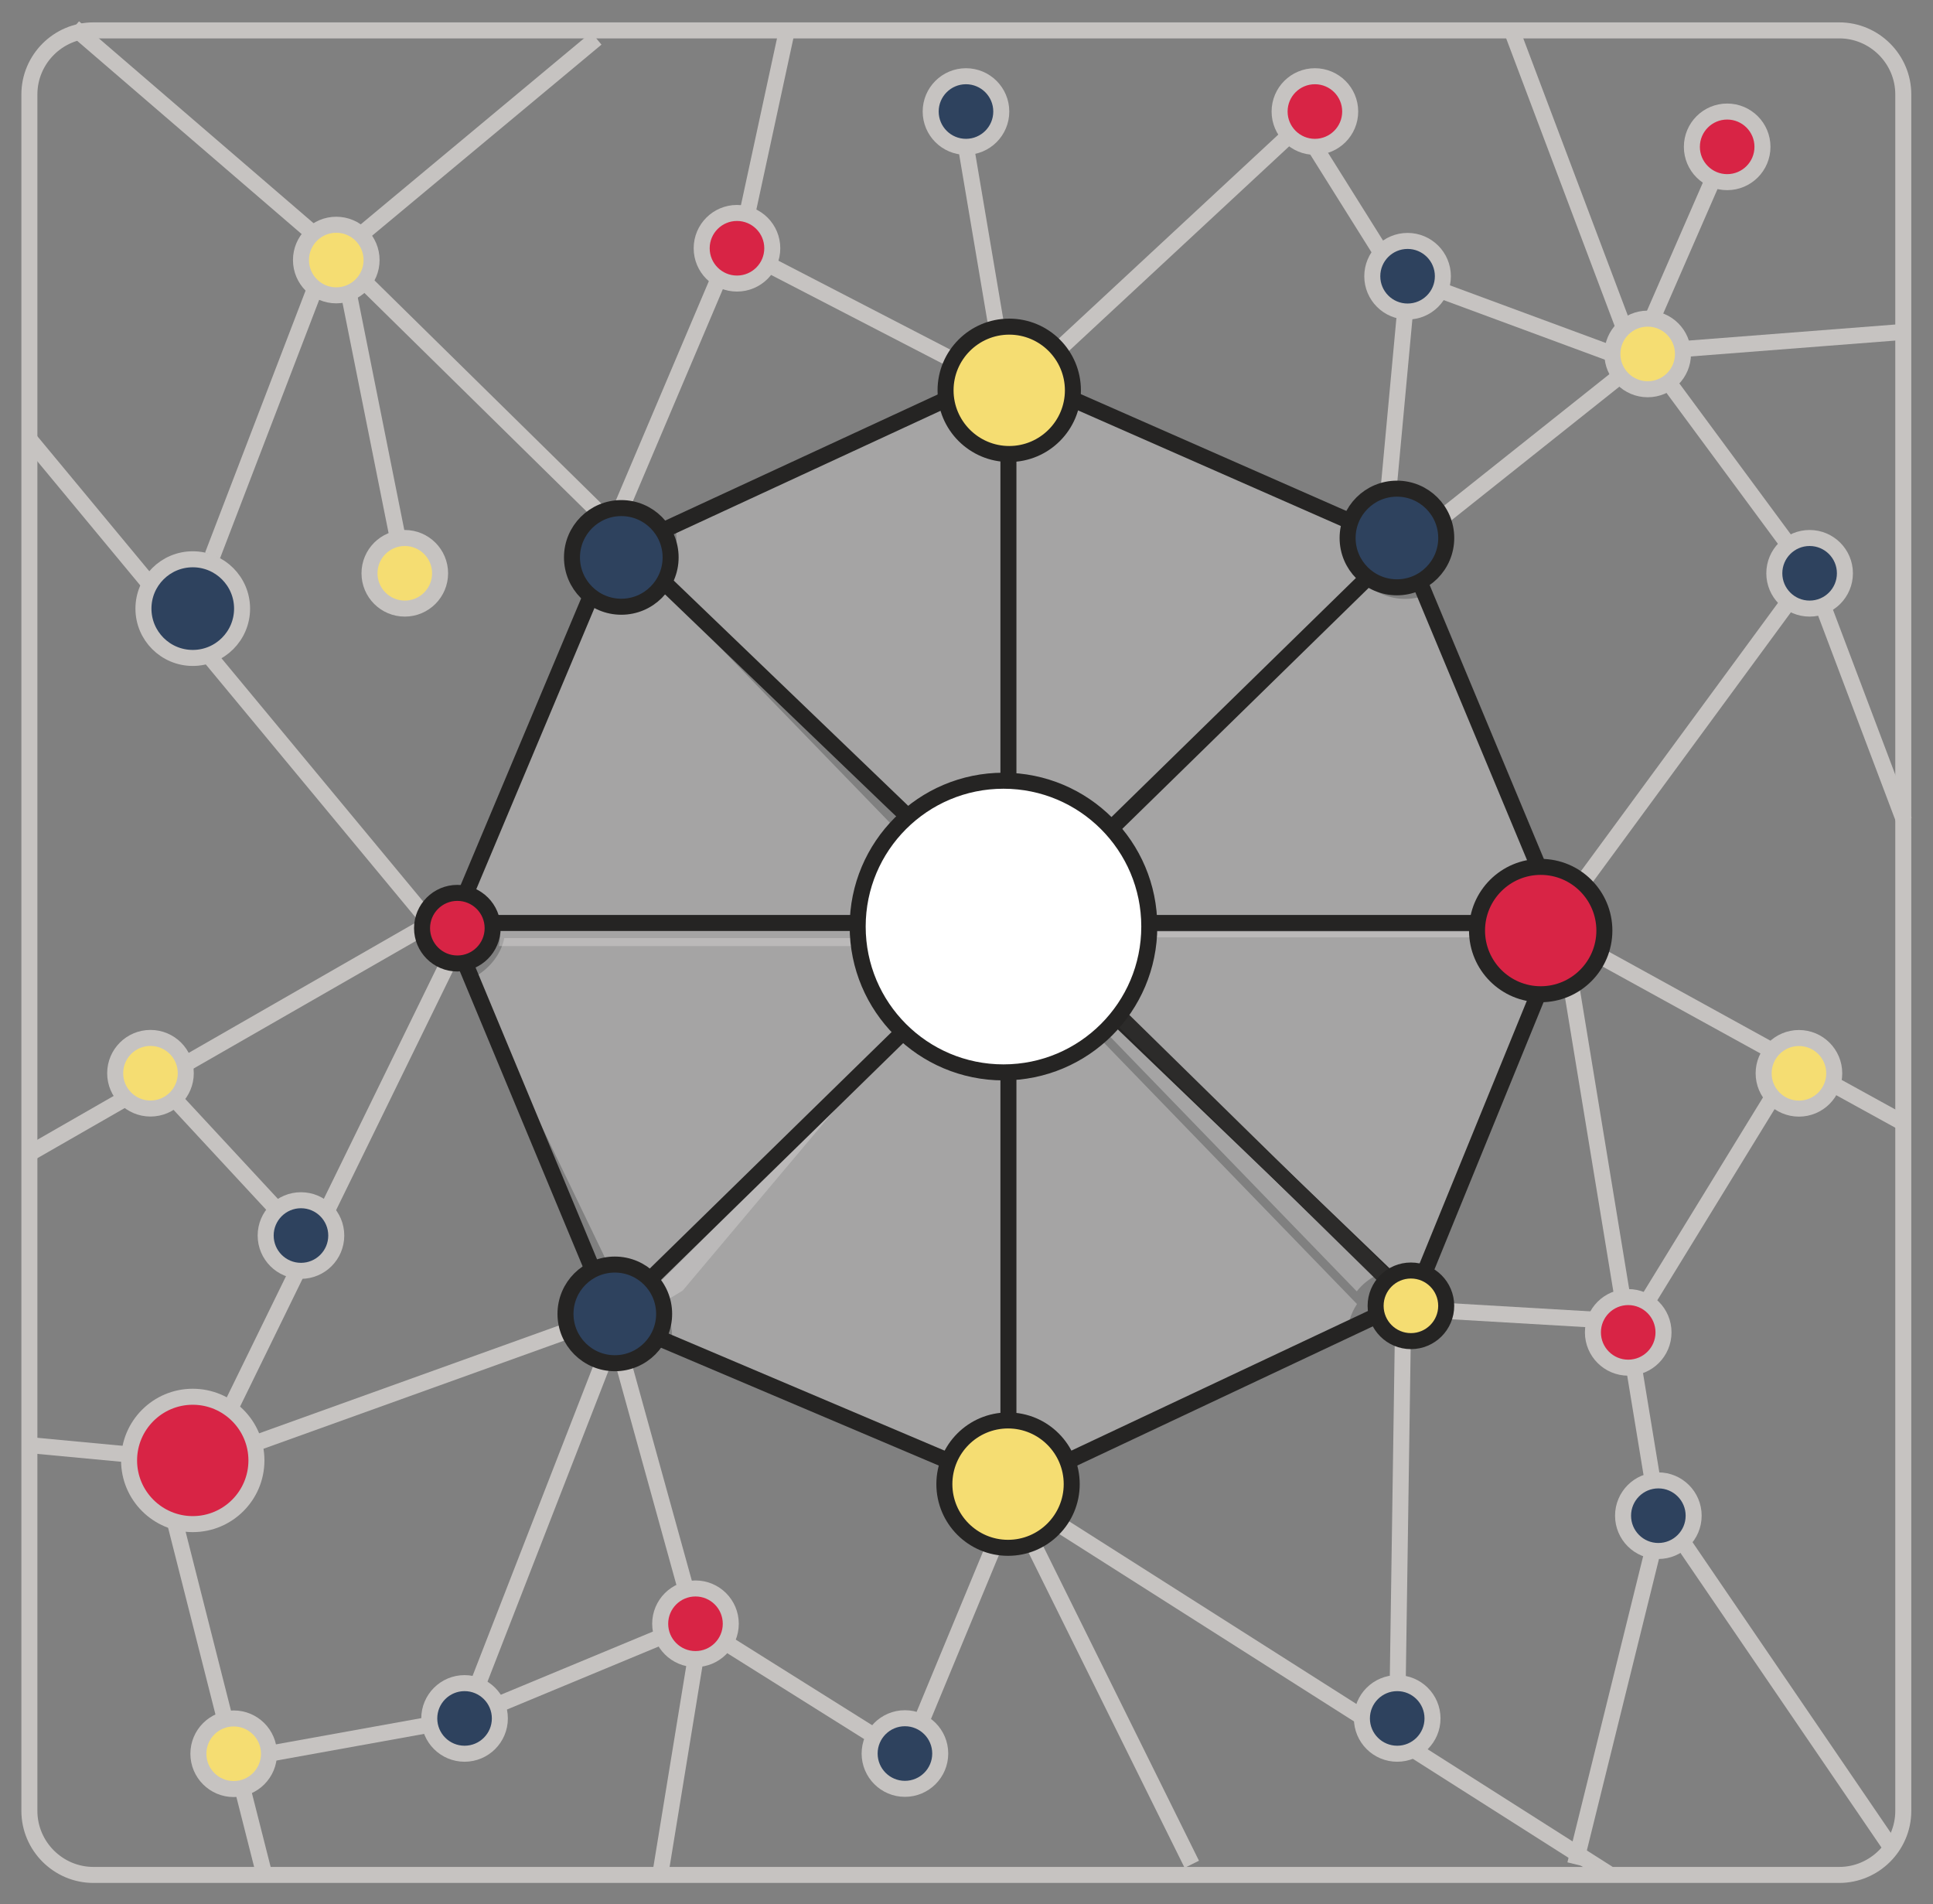 <?xml version="1.0" encoding="UTF-8"?>
<svg version="1.1" viewBox="0 0 452.78 445.96" xmlns="http://www.w3.org/2000/svg" xmlns:cc="http://creativecommons.org/ns#" xmlns:dc="http://purl.org/dc/elements/1.1/" xmlns:rdf="http://www.w3.org/1999/02/22-rdf-syntax-ns#">
<rect x="0" y="0" width="452.78" height="445.96" fill="#808080" stroke="none"/>
<defs>
<clipPath id="a">
<path d="m1227.5 390.41h86.06v-67.342h-86.06v67.342z"/>
</clipPath>
<clipPath id="b">
<path d="m1227.7 456.04h87.55v-66.652h-87.55v66.652z"/>
</clipPath>
<clipPath id="c">
<path d="m1112.5 389.26h93.25v-72h-93.25v72z"/>
</clipPath>
<clipPath id="d">
<path d="m1111.6 456.12h85.78v-68.354h-85.78v68.354z"/>
</clipPath>
<clipPath id="e">
<path d="m1148.6 491.88h64.93v-86.092h-64.93v86.092z"/>
</clipPath>
<clipPath id="f">
<path d="m1213.1 374.02h65.48v-84.914h-65.48v84.914z"/>
</clipPath>
<clipPath id="g">
<path d="m1146.3 374.22h66.41v-84.572h-66.41v84.572z"/>
</clipPath>
<clipPath id="h">
<path d="m1213.5 492.16h65.65v-87.151h-65.65v87.151z"/>
</clipPath>
</defs>
<g transform="translate(-130.69 -229.61)">
<g transform="matrix(1.25 0 0 -1.25 -1149.7 935.87)">
<g clip-path="url(#h)" opacity=".42">
<g transform="translate(1213.9 483.24)">
<path d="m0 0v-71.857 71.857c-0.074-2e-3 -0.146-0.012-0.221-0.012-0.044 0-0.086 7e-3 -0.131 7e-3v-71.904c5.493-0.269 10.428-2.628 14.017-6.323l51.633 51.631c-1.786 1.921-2.887 4.488-2.887 7.317 0 1.73 0.419 3.359 1.145 4.808l-53.186 23.394c-0.857-4.997-5.153-8.812-10.37-8.918" fill="#d8d7d6"/>
</g>
</g>
</g>
<g transform="matrix(1.25 0 0 -1.25 -1149.7 935.87)">
<g clip-path="url(#g)" opacity=".42">
<g transform="translate(1212.7 294.73)">
<path d="m0 0v73.441c-0.142-3e-3 -0.28-0.021-0.422-0.021-5.782 0-11.016 2.32-14.841 6.071l-51.153-51.152c2.419-1.993 3.963-5.012 3.963-8.392 0-0.773-0.084-1.526-0.237-2.254l53.693-22.772c1.891 3.002 5.203 5.012 8.997 5.079" fill="#d8d7d6"/>
</g>
</g>
</g>
<g transform="matrix(1.25 0 0 -1.25 -1149.7 935.87)">
<g clip-path="url(#f)" opacity=".42">
<g transform="translate(1278.6 320.69)">
<path d="m0 0-51.646 53.324c-3.628-3.457-8.475-5.63-13.834-5.825v-73.458c4.037-0.059 7.542-2.314 9.365-5.631l54.298 25.565c0 4e-3 -1e-3 8e-3 -1e-3 0.012 0 2.224 0.671 4.29 1.818 6.013" fill="#d8d7d6"/>
</g>
</g>
</g>
<g transform="matrix(1.25 0 0 -1.25 -1149.7 935.87)">
<g clip-path="url(#e)" opacity=".42">
<g transform="translate(1148.6 457.08)">
<path d="m0 0 49.67-51.285c3.742 3.457 8.729 5.586 14.226 5.586 0.349 0 0.688-0.035 1.033-0.052v71.904c-5.164 0.063-9.451 3.758-10.419 8.653l-52.646-24.357c0.395-1.12 0.621-2.32 0.621-3.575 0-2.614-0.934-5.01-2.485-6.874" fill="#d8d7d6"/>
</g>
</g>
</g>
<g transform="matrix(1.25 0 0 -1.25 -1149.7 935.87)">
<g clip-path="url(#d)" opacity=".42">
<g transform="translate(1118 389.69)">
<path d="m0 0c0-0.379-0.02-0.752-0.058-1.121h71.896-71.896c-0.027-0.275-0.075-0.544-0.124-0.813h73.392c-0.039 0.53-0.08 1.058-0.08 1.597 0 5.864 2.381 11.172 6.228 15.011l-50.117 51.747c-1.975-2.041-4.739-3.315-7.804-3.315-1.798 0-3.49 0.445-4.984 1.217l-22.874-54.414c3.782-1.7 6.421-5.493 6.421-9.909" fill="#d8d7d6"/>
</g>
</g>
</g>
<g transform="matrix(1.25 0 0 -1.25 -1149.7 935.87)">
<g clip-path="url(#c)" opacity=".42">
<g transform="translate(1142.3 317.26)">
<path d="m0 0 63 69-53.012-62.991c0.102-0.069-10.088-5.938-9.988-6.009l63 69c-4.225 3.58 0.909-2.412 0.441 3h-86.926c-0.686-3.293-3.044-6.078-6.294-7.68l27.329-56.715c1.421 0.468 2.958 0.736 4.571 0.736 2.966 0-4.298-6.884-2.121-8.341" fill="#d8d7d6"/>
</g>
</g>
</g>
<g transform="matrix(1.25 0 0 -1.25 -1149.7 935.87)">
<g clip-path="url(#b)" opacity=".42">
<g transform="translate(1279.9 456.04)">
<path d="m0 0-52.154-52.153c3.571-3.79 5.776-8.881 5.784-14.498h74.381c-2e-3 0.103-0.015 0.204-0.015 0.308 0 4.786 3.099 8.841 7.396 10.29l-22.559 54.09c-1.52-0.81-3.256-1.273-5.1-1.273-3.026 0-5.762 1.239-7.733 3.236" fill="#d8d7d6"/>
</g>
</g>
</g>
<g transform="matrix(1.25 0 0 -1.25 -1149.7 935.87)">
<g clip-path="url(#a)" opacity=".42">
<g transform="translate(1307.1 390.41)">
<path d="m0 0h-73.637c0-0.01 1e-3 -0.019 1e-3 -0.028 0-0.262-0.03-0.517-0.039-0.777h73.653-73.653c-0.198-5.378-2.401-10.237-5.907-13.843l51.036-52.695c1.969 2.518 5.027 4.142 8.471 4.142 1.522 0 2.968-0.32 4.28-0.891l22.267 54.525c-3.727 1.615-6.351 5.276-6.472 9.567" fill="#d8d7d6"/>
</g>
</g>
</g>
<g transform="matrix(1.25 0 0 -1.25 208.08 287.75)">
<path d="m0 0 56.575-55.636" fill="#fff" stroke="#c6c3c1" stroke-miterlimit="10" stroke-width="3"/>
</g>
<g transform="matrix(1.25 0 0 -1.25 362.57 576.31)">
<path d="m0 0c0-1.912 1.55-3.463 3.463-3.463 1.912 0 3.463 1.551 3.463 3.463 0 1.913-1.551 3.463-3.463 3.463-1.913 0-3.463-1.55-3.463-3.463" fill="#fff"/>
</g>
<g transform="matrix(1.25 0 0 -1.25 362.57 576.31)">
<path d="m0 0c0-1.912 1.55-3.463 3.463-3.463 1.912 0 3.463 1.551 3.463 3.463 0 1.913-1.551 3.463-3.463 3.463-1.913 0-3.463-1.55-3.463-3.463z" fill="none" stroke="#110f0d" stroke-miterlimit="10" stroke-width="4"/>
</g>
<g transform="matrix(1.25 0 0 -1.25 491 447.18)">
<path d="m0 0c0-1.913 1.551-3.463 3.463-3.463 1.913 0 3.463 1.55 3.463 3.463 0 1.912-1.55 3.463-3.463 3.463-1.912 0-3.463-1.551-3.463-3.463" fill="#fff"/>
</g>
<g transform="matrix(1.25 0 0 -1.25 491 447.18)">
<path d="m0 0c0-1.913 1.551-3.463 3.463-3.463 1.913 0 3.463 1.55 3.463 3.463 0 1.912-1.55 3.463-3.463 3.463-1.912 0-3.463-1.551-3.463-3.463z" fill="none" stroke="#110f0d" stroke-miterlimit="10" stroke-width="4"/>
</g>
<g transform="matrix(1.25 0 0 -1.25 270.38 537.31)">
<path d="m0 0c0-1.913 1.55-3.464 3.463-3.464 1.912 0 3.463 1.551 3.463 3.464 0 1.912-1.551 3.463-3.463 3.463-1.913 0-3.463-1.551-3.463-3.463" fill="#fff"/>
</g>
<g transform="matrix(1.25 0 0 -1.25 270.38 537.31)">
<path d="m0 0c0-1.913 1.55-3.464 3.463-3.464 1.912 0 3.463 1.551 3.463 3.464 0 1.912-1.551 3.463-3.463 3.463-1.913 0-3.463-1.551-3.463-3.463z" fill="none" stroke="#110f0d" stroke-miterlimit="10" stroke-width="4"/>
</g>
<g transform="matrix(1.25 0 0 -1.25 455.02 533.7)">
<path d="m0 0c0-1.912 1.55-3.463 3.463-3.463 1.912 0 3.463 1.551 3.463 3.463 0 1.913-1.551 3.463-3.463 3.463-1.913 0-3.463-1.55-3.463-3.463" fill="#fff"/>
</g>
<g transform="matrix(1.25 0 0 -1.25 455.02 533.7)">
<path d="m0 0c0-1.912 1.55-3.463 3.463-3.463 1.912 0 3.463 1.551 3.463 3.463 0 1.913-1.551 3.463-3.463 3.463-1.913 0-3.463-1.55-3.463-3.463z" fill="none" stroke="#110f0d" stroke-miterlimit="10" stroke-width="4"/>
</g>
<g transform="matrix(1.25 0 0 -1.25 454.76 357.04)">
<path d="m0 0c0-1.912 1.551-3.463 3.463-3.463 1.913 0 3.463 1.551 3.463 3.463 0 1.913-1.55 3.463-3.463 3.463-1.912 0-3.463-1.55-3.463-3.463" fill="#fff"/>
</g>
<g transform="matrix(1.25 0 0 -1.25 454.76 357.04)">
<path d="m0 0c0-1.912 1.551-3.463 3.463-3.463 1.913 0 3.463 1.551 3.463 3.463 0 1.913-1.55 3.463-3.463 3.463-1.912 0-3.463-1.55-3.463-3.463z" fill="none" stroke="#110f0d" stroke-miterlimit="10" stroke-width="4"/>
</g>
<g transform="matrix(1.25 0 0 -1.25 362.57 318.4)">
<path d="m0 0c0-1.912 1.55-3.463 3.463-3.463 1.912 0 3.463 1.551 3.463 3.463 0 1.913-1.551 3.463-3.463 3.463-1.913 0-3.463-1.55-3.463-3.463" fill="#fff"/>
</g>
<g transform="matrix(1.25 0 0 -1.25 362.57 318.4)">
<path d="m0 0c0-1.912 1.55-3.463 3.463-3.463 1.912 0 3.463 1.551 3.463 3.463 0 1.913-1.551 3.463-3.463 3.463-1.913 0-3.463-1.55-3.463-3.463z" fill="none" stroke="#110f0d" stroke-miterlimit="10" stroke-width="4"/>
</g>
<g transform="matrix(1.25 0 0 -1.25 240.37 445.76)">
<path d="m0 0h202.44" fill="#fff" stroke="#252423" stroke-miterlimit="10" stroke-width="3"/>
</g>
<g transform="matrix(1.25 0 0 -1.25 366.9 322.72)">
<path d="m0 0v-199.12" fill="#fff" stroke="#252423" stroke-miterlimit="10" stroke-width="3"/>
</g>
<g transform="matrix(1.25 0 0 -1.25 277.91 534.18)">
<path d="m0 0 142.38 139.21" fill="#fff" stroke="#252423" stroke-miterlimit="10" stroke-width="3"/>
</g>
<g transform="matrix(1.25 0 0 -1.25 286.3 366.05)">
<path d="m0 0 138.39-132.94" fill="#fff" stroke="#252423" stroke-miterlimit="10" stroke-width="3"/>
</g>
<g transform="matrix(1.25 0 0 -1.25 371.22 318.4)">
<path d="m0 0 70.289-30.917" fill="#fff" stroke="#252423" stroke-miterlimit="10" stroke-width="3"/>
</g>
<g transform="matrix(1.25 0 0 -1.25 279.04 357.04)">
<path d="m0 0 66.826 30.917" fill="#fff" stroke="#252423" stroke-miterlimit="10" stroke-width="3"/>
</g>
<g transform="matrix(1.25 0 0 -1.25 371.22 576.31)">
<path d="m0 0 67.798 31.921" fill="#fff" stroke="#252423" stroke-miterlimit="10" stroke-width="3"/>
</g>
<g transform="matrix(1.25 0 0 -1.25 278.05 540.03)">
<path d="m0 0 67.771-28.743" fill="#fff" stroke="#252423" stroke-miterlimit="10" stroke-width="3"/>
</g>
<g transform="matrix(1.25 0 0 -1.25 461.35 361.37)">
<path d="m0 0 27.186-65.183" fill="#fff" stroke="#252423" stroke-miterlimit="10" stroke-width="3"/>
</g>
<g transform="matrix(1.25 0 0 -1.25 272.37 361.37)">
<path d="m0 0-27.401-65.183" fill="#fff" stroke="#252423" stroke-miterlimit="10" stroke-width="3"/>
</g>
<g transform="matrix(1.25 0 0 -1.25 495.33 451.81)">
<path d="m0 0-25.943-63.526" fill="#fff" stroke="#252423" stroke-miterlimit="10" stroke-width="3"/>
</g>
<g transform="matrix(1.25 0 0 -1.25 238.11 451.51)">
<path d="m0 0 27.373-65.756" fill="#fff" stroke="#252423" stroke-miterlimit="10" stroke-width="3"/>
</g>
<g transform="matrix(1.25 0 0 -1.25 438.68 255.73)">
<path d="m0 0-53.968-50.131" fill="#fff" stroke="#c6c3c1" stroke-miterlimit="10" stroke-width="3"/>
</g>
<g transform="matrix(1.25 0 0 -1.25 460.2 298.32)">
<path d="m0 0-4.356-46.975" fill="#fff" stroke="#c6c3c1" stroke-miterlimit="10" stroke-width="3"/>
</g>
<g transform="matrix(1.25 0 0 -1.25 438.68 264)">
<path d="m0 0 17.213-27.459" fill="#fff" stroke="#c6c3c1" stroke-miterlimit="10" stroke-width="3"/>
</g>
<g transform="matrix(1.25 0 0 -1.25 561.51 668.7)">
<path d="m0 0h-327.15c-6.601 0-12 5.4-12 12v321.58c0 6.6 5.399 12 12 12h327.15c6.6 0 12-5.4 12-12v-321.58c0-6.6-5.4-12-12-12z" fill="none" stroke="#c6c3c1" stroke-miterlimit="10" stroke-width="3"/>
</g>
<g transform="matrix(1.25 0 0 -1.25 516.63 312.5)">
<path d="m0 0-40.137-31.932" fill="#fff" stroke="#c6c3c1" stroke-miterlimit="10" stroke-width="3"/>
</g>
<g transform="matrix(1.25 0 0 -1.25 516.63 312.5)">
<path d="m0 0 30.349-41.1" fill="#fff" stroke="#c6c3c1" stroke-miterlimit="10" stroke-width="3"/>
</g>
<g transform="matrix(1.25 0 0 -1.25 513.81 313.66)">
<path d="m0 0-23.214 61.538" fill="#fff" stroke="#c6c3c1" stroke-miterlimit="10" stroke-width="3"/>
</g>
<g transform="matrix(1.25 0 0 -1.25 535.26 264)">
<path d="m0 0-16.576-38.003" fill="#fff" stroke="#c6c3c1" stroke-miterlimit="10" stroke-width="3"/>
</g>
<g transform="matrix(1.25 0 0 -1.25 526.99 264)">
<path d="m0 0c0-3.652 2.961-6.614 6.614-6.614s6.614 2.962 6.614 6.614c0 3.653-2.961 6.614-6.614 6.614s-6.614-2.961-6.614-6.614" fill="#d82445"/>
</g>
<g transform="matrix(1.25 0 0 -1.25 526.99 264)">
<path d="m0 0c0-3.652 2.961-6.614 6.614-6.614s6.614 2.962 6.614 6.614c0 3.653-2.961 6.614-6.614 6.614s-6.614-2.961-6.614-6.614z" fill="none" stroke="#c6c3c1" stroke-miterlimit="10" stroke-width="3"/>
</g>
<g transform="matrix(1.25 0 0 -1.25 554.57 363.87)">
<path d="m0 0-50.417-68.638" fill="#fff" stroke="#c6c3c1" stroke-miterlimit="10" stroke-width="3"/>
</g>
<g transform="matrix(1.25 0 0 -1.25 499.64 450.28)">
<path d="m0 0 61.491-33.855" fill="#fff" stroke="#c6c3c1" stroke-miterlimit="10" stroke-width="3"/>
</g>
<g transform="matrix(1.25 0 0 -1.25 496.52 447.09)">
<path d="m0 0 18.093-109.99" fill="#fff" stroke="#c6c3c1" stroke-miterlimit="10" stroke-width="3"/>
</g>
<g transform="matrix(1.25 0 0 -1.25 491.58 462.46)">
<path d="m0 0c-6.579 0-11.931 5.353-11.931 11.931 0 6.579 5.352 11.931 11.931 11.931s11.932-5.352 11.932-11.931c0-6.578-5.353-11.931-11.932-11.931" fill="#d82445"/>
</g>
<g transform="matrix(1.25 0 0 -1.25 491.58 430.75)">
<path d="m0 0c-7.418 0-13.432-6.014-13.432-13.432s6.014-13.43 13.432-13.43 13.431 6.012 13.431 13.43-6.013 13.432-13.431 13.432m0-3c5.752 0 10.431-4.68 10.431-10.432s-4.679-10.43-10.431-10.43-10.432 4.678-10.432 10.43 4.68 10.432 10.432 10.432" fill="#252423"/>
</g>
<g transform="matrix(1.25 0 0 -1.25 548.15 482.86)">
<path d="m0 0-28.855-47.023" fill="#fff" stroke="#c6c3c1" stroke-miterlimit="10" stroke-width="3"/>
</g>
<g transform="matrix(1.25 0 0 -1.25 574.21 663.08)">
<path d="m0 0-44.059 64.565" fill="#fff" stroke="#c6c3c1" stroke-miterlimit="10" stroke-width="3"/>
</g>
<g transform="matrix(1.25 0 0 -1.25 512.08 539.12)">
<path d="m0 0-43.652 2.559" fill="#fff" stroke="#c6c3c1" stroke-miterlimit="10" stroke-width="3"/>
</g>
<g transform="matrix(1.25 0 0 -1.25 507.48 668.43)">
<path d="m0 0-110.07 69.962" fill="#fff" stroke="#c6c3c1" stroke-miterlimit="10" stroke-width="3"/>
</g>
<g transform="matrix(1.25 0 0 -1.25 459.35 538.03)">
<path d="m0 0-1.164-79.111" fill="#fff" stroke="#c6c3c1" stroke-miterlimit="10" stroke-width="3"/>
</g>
<g transform="matrix(1.25 0 0 -1.25 503.81 541.64)">
<path d="m0 0c0-3.652 2.961-6.613 6.614-6.613s6.614 2.961 6.614 6.613c0 3.653-2.961 6.614-6.614 6.614s-6.614-2.961-6.614-6.614" fill="#d82445"/>
</g>
<g transform="matrix(1.25 0 0 -1.25 503.81 541.64)">
<path d="m0 0c0-3.652 2.961-6.613 6.614-6.613s6.614 2.961 6.614 6.613c0 3.653-2.961 6.614-6.614 6.614s-6.614-2.961-6.614-6.614z" fill="none" stroke="#c6c3c1" stroke-miterlimit="10" stroke-width="3"/>
</g>
<g transform="matrix(1.25 0 0 -1.25 519.14 587.47)">
<path d="m0 0-15.586-62.983" fill="#fff" stroke="#c6c3c1" stroke-miterlimit="10" stroke-width="3"/>
</g>
<g transform="matrix(1.25 0 0 -1.25 510.87 584.57)">
<path d="m0 0c0-3.652 2.961-6.613 6.614-6.613s6.614 2.961 6.614 6.613c0 3.653-2.961 6.614-6.614 6.614s-6.614-2.961-6.614-6.614" fill="#2e425e"/>
</g>
<g transform="matrix(1.25 0 0 -1.25 510.87 584.57)">
<path d="m0 0c0-3.652 2.961-6.613 6.614-6.613s6.614 2.961 6.614 6.613c0 3.653-2.961 6.614-6.614 6.614s-6.614-2.961-6.614-6.614z" fill="none" stroke="#c6c3c1" stroke-miterlimit="10" stroke-width="3"/>
</g>
<g transform="matrix(1.25 0 0 -1.25 449.7 632.05)">
<path d="m0 0c0-3.652 2.961-6.613 6.614-6.613s6.615 2.961 6.615 6.613c0 3.653-2.962 6.614-6.615 6.614s-6.614-2.961-6.614-6.614" fill="#2e425e"/>
</g>
<g transform="matrix(1.25 0 0 -1.25 449.7 632.05)">
<path d="m0 0c0-3.652 2.961-6.613 6.614-6.613s6.615 2.961 6.615 6.613c0 3.653-2.962 6.614-6.615 6.614s-6.614-2.961-6.614-6.614z" fill="none" stroke="#c6c3c1" stroke-miterlimit="10" stroke-width="3"/>
</g>
<g transform="matrix(1.25 0 0 -1.25 293.59 609.88)">
<path d="m0 0-15.109 54.591" fill="#fff" stroke="#c6c3c1" stroke-miterlimit="10" stroke-width="3"/>
</g>
<g transform="matrix(1.25 0 0 -1.25 137.57 568.04)">
<path d="m0 0 30.614-2.874" fill="#fff" stroke="#c6c3c1" stroke-miterlimit="10" stroke-width="3"/>
</g>
<g transform="matrix(1.25 0 0 -1.25 274.71 537.31)">
<path d="m0 0-76.928-27.66" fill="#fff" stroke="#c6c3c1" stroke-miterlimit="10" stroke-width="3"/>
</g>
<g transform="matrix(1.25 0 0 -1.25 237.62 451.06)">
<path d="m0 0-47.259-96.66" fill="#fff" stroke="#c6c3c1" stroke-miterlimit="10" stroke-width="3"/>
</g>
<g transform="matrix(1.25 0 0 -1.25 168.2 572.42)">
<path d="m0 0 19.542-77.026" fill="#fff" stroke="#c6c3c1" stroke-miterlimit="10" stroke-width="3"/>
</g>
<g transform="matrix(1.25 0 0 -1.25 175.84 586.55)">
<path d="m0 0c-6.579 0-11.932 5.353-11.932 11.932 0 6.578 5.353 11.93 11.932 11.93s11.931-5.352 11.931-11.93c0-6.579-5.352-11.932-11.931-11.932" fill="#d82445"/>
</g>
<g transform="matrix(1.25 0 0 -1.25 175.84 554.84)">
<path d="m0 0c-7.418 0-13.432-6.013-13.432-13.431s6.014-13.431 13.432-13.431 13.432 6.013 13.432 13.431-6.014 13.431-13.432 13.431m0-3c5.752 0 10.432-4.679 10.432-10.431s-4.68-10.431-10.432-10.431-10.432 4.679-10.432 10.431 4.68 10.431 10.432 10.431" fill="#c6c3c1"/>
</g>
<g transform="matrix(1.25 0 0 -1.25 229.55 446.98)">
<path d="m0 0-73.58-42.221" fill="#fff" stroke="#c6c3c1" stroke-miterlimit="10" stroke-width="3"/>
</g>
<g transform="matrix(1.25 0 0 -1.25 201.19 518.96)">
<path d="m0 0-28.203 30.413" fill="#fff" stroke="#c6c3c1" stroke-miterlimit="10" stroke-width="3"/>
</g>
<g transform="matrix(1.25 0 0 -1.25 157.67 480.95)">
<path d="m0 0c0-3.652 2.961-6.614 6.614-6.614s6.615 2.962 6.615 6.614c0 3.653-2.962 6.614-6.615 6.614s-6.614-2.961-6.614-6.614" fill="#f5dd72"/>
</g>
<g transform="matrix(1.25 0 0 -1.25 157.67 480.95)">
<path d="m0 0c0-3.652 2.961-6.614 6.614-6.614s6.615 2.962 6.615 6.614c0 3.653-2.962 6.614-6.615 6.614s-6.614-2.961-6.614-6.614z" fill="none" stroke="#c6c3c1" stroke-miterlimit="10" stroke-width="3"/>
</g>
<g transform="matrix(1.25 0 0 -1.25 192.92 518.96)">
<path d="m0 0c0-3.652 2.961-6.614 6.614-6.614s6.614 2.962 6.614 6.614c0 3.653-2.961 6.614-6.614 6.614s-6.614-2.961-6.614-6.614" fill="#2e425e"/>
</g>
<g transform="matrix(1.25 0 0 -1.25 192.92 518.96)">
<path d="m0 0c0-3.652 2.961-6.614 6.614-6.614s6.614 2.962 6.614 6.614c0 3.653-2.961 6.614-6.614 6.614s-6.614-2.961-6.614-6.614z" fill="none" stroke="#c6c3c1" stroke-miterlimit="10" stroke-width="3"/>
</g>
<g transform="matrix(1.25 0 0 -1.25 343.36 640.32)">
<path d="m0 0 21.766 52.513" fill="#fff" stroke="#c6c3c1" stroke-miterlimit="10" stroke-width="3"/>
</g>
<g transform="matrix(1.25 0 0 -1.25 336.43 636.76)">
<path d="m0 0-34.27 21.5" fill="#fff" stroke="#c6c3c1" stroke-miterlimit="10" stroke-width="3"/>
</g>
<g transform="matrix(1.25 0 0 -1.25 274.71 541.64)">
<path d="m0 0-28.156-72.329" fill="#fff" stroke="#c6c3c1" stroke-miterlimit="10" stroke-width="3"/>
</g>
<g transform="matrix(1.25 0 0 -1.25 366.96 579.6)">
<path d="m0 0 34.314-69.284" fill="#fff" stroke="#c6c3c1" stroke-miterlimit="10" stroke-width="3"/>
</g>
<g transform="matrix(1.25 0 0 -1.25 177.16 640.32)">
<path d="m0 0c0-3.653 2.961-6.614 6.614-6.614s6.615 2.961 6.615 6.614c0 3.652-2.962 6.613-6.615 6.613s-6.614-2.961-6.614-6.613" fill="#f5dd72"/>
</g>
<g transform="matrix(1.25 0 0 -1.25 177.16 640.32)">
<path d="m0 0c0-3.653 2.961-6.614 6.614-6.614s6.615 2.961 6.615 6.614c0 3.652-2.962 6.613-6.615 6.613s-6.614-2.961-6.614-6.613z" fill="none" stroke="#c6c3c1" stroke-miterlimit="10" stroke-width="3"/>
</g>
<g transform="matrix(1.25 0 0 -1.25 366.81 592.09)">
<path d="m0 0c-6.579 0-11.931 5.353-11.931 11.932 0 6.578 5.352 11.93 11.931 11.93s11.932-5.352 11.932-11.93c0-6.579-5.353-11.932-11.932-11.932" fill="#f5dd72"/>
</g>
<g transform="matrix(1.25 0 0 -1.25 366.81 560.39)">
<path d="m0 0c-7.418 0-13.431-6.014-13.431-13.432s6.013-13.431 13.431-13.431 13.432 6.013 13.432 13.431-6.014 13.432-13.432 13.432m0-3c5.752 0 10.432-4.68 10.432-10.432s-4.68-10.431-10.432-10.431-10.431 4.679-10.431 10.431 4.679 10.432 10.431 10.432" fill="#252423"/>
</g>
<g transform="matrix(1.25 0 0 -1.25 263.15 537.31)">
<path d="m0 0c0-5.104 4.138-9.242 9.242-9.242s9.241 4.138 9.241 9.242-4.137 9.241-9.241 9.241-9.242-4.137-9.242-9.241" fill="#2e425e"/>
</g>
<g transform="matrix(1.25 0 0 -1.25 263.15 537.31)">
<path d="m0 0c0-5.104 4.138-9.242 9.242-9.242s9.241 4.138 9.241 9.242-4.137 9.241-9.241 9.241-9.242-4.137-9.242-9.241z" fill="none" stroke="#252423" stroke-miterlimit="10" stroke-width="3"/>
</g>
<g transform="matrix(1.25 0 0 -1.25 293.52 609.63)">
<path d="m0 0-43.209-17.941" fill="#fff" stroke="#c6c3c1" stroke-miterlimit="10" stroke-width="3"/>
</g>
<g transform="matrix(1.25 0 0 -1.25 193.7 640.32)">
<path d="m0 0 36.652 6.613" fill="#fff" stroke="#c6c3c1" stroke-miterlimit="10" stroke-width="3"/>
</g>
<g transform="matrix(1.25 0 0 -1.25 285.33 668.7)">
<path d="m0 0 6.614 40.443" fill="#fff" stroke="#c6c3c1" stroke-miterlimit="10" stroke-width="3"/>
</g>
<g transform="matrix(1.25 0 0 -1.25 285.33 609.88)">
<path d="m0 0c0-3.653 2.961-6.614 6.614-6.614s6.614 2.961 6.614 6.614c0 3.652-2.961 6.614-6.614 6.614s-6.614-2.962-6.614-6.614" fill="#d82445"/>
</g>
<g transform="matrix(1.25 0 0 -1.25 285.33 609.88)">
<path d="m0 0c0-3.653 2.961-6.614 6.614-6.614s6.614 2.961 6.614 6.614c0 3.652-2.961 6.614-6.614 6.614s-6.614-2.962-6.614-6.614z" fill="none" stroke="#c6c3c1" stroke-miterlimit="10" stroke-width="3"/>
</g>
<g transform="matrix(1.25 0 0 -1.25 231.24 632.05)">
<path d="m0 0c0-3.652 2.961-6.613 6.614-6.613s6.614 2.961 6.614 6.613c0 3.653-2.961 6.614-6.614 6.614s-6.614-2.961-6.614-6.614" fill="#2e425e"/>
</g>
<g transform="matrix(1.25 0 0 -1.25 231.24 632.05)">
<path d="m0 0c0-3.652 2.961-6.613 6.614-6.613s6.614 2.961 6.614 6.613c0 3.653-2.961 6.614-6.614 6.614s-6.614-2.961-6.614-6.614z" fill="none" stroke="#c6c3c1" stroke-miterlimit="10" stroke-width="3"/>
</g>
<g transform="matrix(1.25 0 0 -1.25 137.57 332.45)">
<path d="m0 0 74.756-90.138" fill="#fff" stroke="#c6c3c1" stroke-miterlimit="10" stroke-width="3"/>
</g>
<g transform="matrix(1.25 0 0 -1.25 164.29 372.14)">
<path d="m0 0c0-5.104 4.138-9.241 9.242-9.241s9.241 4.137 9.241 9.241-4.137 9.241-9.241 9.241-9.242-4.137-9.242-9.241" fill="#2e425e"/>
</g>
<g transform="matrix(1.25 0 0 -1.25 164.29 372.14)">
<path d="m0 0c0-5.104 4.138-9.241 9.242-9.241s9.241 4.137 9.241 9.241-4.137 9.241-9.241 9.241-9.242-4.137-9.242-9.241z" fill="none" stroke="#c6c3c1" stroke-miterlimit="10" stroke-width="3"/>
</g>
<g transform="matrix(1.25 0 0 -1.25 208.08 287.75)">
<path d="m0 0-22.083-57.559" fill="#fff" stroke="#c6c3c1" stroke-miterlimit="10" stroke-width="3"/>
</g>
<g transform="matrix(1.25 0 0 -1.25 211.06 291.68)">
<path d="m0 0 11.559-57.752" fill="#fff" stroke="#c6c3c1" stroke-miterlimit="10" stroke-width="3"/>
</g>
<g transform="matrix(1.25 0 0 -1.25 217.24 363.87)">
<path d="m0 0c0-3.653 2.961-6.614 6.614-6.614s6.614 2.961 6.614 6.614c0 3.652-2.961 6.614-6.614 6.614s-6.614-2.962-6.614-6.614" fill="#f5dd72"/>
</g>
<g transform="matrix(1.25 0 0 -1.25 217.24 363.87)">
<path d="m0 0c0-3.653 2.961-6.614 6.614-6.614s6.614 2.961 6.614 6.614c0 3.652-2.961 6.614-6.614 6.614s-6.614-2.962-6.614-6.614z" fill="none" stroke="#c6c3c1" stroke-miterlimit="10" stroke-width="3"/>
</g>
<g transform="matrix(1.25 0 0 -1.25 147.98 236.02)">
<path d="m0 0 48.082-41.385" fill="#fff" stroke="#c6c3c1" stroke-miterlimit="10" stroke-width="3"/>
</g>
<g transform="matrix(1.25 0 0 -1.25 270.38 238.62)">
<path d="m0 0-46.698-38.893" fill="#fff" stroke="#c6c3c1" stroke-miterlimit="10" stroke-width="3"/>
</g>
<g transform="matrix(1.25 0 0 -1.25 201.19 290.51)">
<path d="m0 0c0-3.652 2.961-6.613 6.614-6.613s6.615 2.961 6.615 6.613c0 3.653-2.962 6.614-6.615 6.614s-6.614-2.961-6.614-6.614" fill="#f5dd72"/>
</g>
<g transform="matrix(1.25 0 0 -1.25 201.19 290.51)">
<path d="m0 0c0-3.652 2.961-6.613 6.614-6.613s6.615 2.961 6.615 6.613c0 3.653-2.962 6.614-6.615 6.614s-6.614-2.961-6.614-6.614z" fill="none" stroke="#c6c3c1" stroke-miterlimit="10" stroke-width="3"/>
</g>
<g transform="matrix(1.25 0 0 -1.25 303.98 287.75)">
<path d="m0 0 8.824 40.813" fill="#fff" stroke="#c6c3c1" stroke-miterlimit="10" stroke-width="3"/>
</g>
<g transform="matrix(1.25 0 0 -1.25 303.88 283.4)">
<path d="m0 0-22.13-52.163" fill="#fff" stroke="#c6c3c1" stroke-miterlimit="10" stroke-width="3"/>
</g>
<g transform="matrix(1.25 0 0 -1.25 362.57 318.4)">
<path d="m0 0-47.403 24.516" fill="#fff" stroke="#c6c3c1" stroke-miterlimit="10" stroke-width="3"/>
</g>
<g transform="matrix(1.25 0 0 -1.25 366.9 322.72)">
<path d="m0 0-7.949 46.979" fill="#fff" stroke="#c6c3c1" stroke-miterlimit="10" stroke-width="3"/>
</g>
<g transform="matrix(1.25 0 0 -1.25 367.09 335.93)">
<path d="m0 0c-6.579 0-11.931 5.353-11.931 11.932 0 6.578 5.352 11.93 11.931 11.93s11.932-5.352 11.932-11.93c0-6.579-5.353-11.932-11.932-11.932" fill="#f5dd72"/>
</g>
<g transform="matrix(1.25 0 0 -1.25 367.09 304.23)">
<path d="m0 0c-7.418 0-13.432-6.014-13.432-13.432s6.014-13.431 13.432-13.431 13.431 6.013 13.431 13.431-6.013 13.432-13.431 13.432m0-3c5.752 0 10.431-4.68 10.431-10.432s-4.679-10.431-10.431-10.431-10.432 4.679-10.432 10.431 4.68 10.432 10.432 10.432" fill="#252423"/>
</g>
<g transform="matrix(1.25 0 0 -1.25 348.69 255.73)">
<path d="m0 0c0-3.652 2.961-6.614 6.614-6.614s6.615 2.962 6.615 6.614c0 3.653-2.962 6.614-6.615 6.614s-6.614-2.961-6.614-6.614" fill="#2e425e"/>
</g>
<g transform="matrix(1.25 0 0 -1.25 348.69 255.73)">
<path d="m0 0c0-3.652 2.961-6.614 6.614-6.614s6.615 2.962 6.615 6.614c0 3.653-2.962 6.614-6.615 6.614s-6.614-2.961-6.614-6.614z" fill="none" stroke="#c6c3c1" stroke-miterlimit="10" stroke-width="3"/>
</g>
<g transform="matrix(1.25 0 0 -1.25 295.05 287.75)">
<path d="m0 0c0-3.653 2.961-6.614 6.614-6.614s6.615 2.961 6.615 6.614c0 3.652-2.962 6.614-6.615 6.614s-6.614-2.962-6.614-6.614" fill="#d82445"/>
</g>
<g transform="matrix(1.25 0 0 -1.25 295.05 287.75)">
<path d="m0 0c0-3.653 2.961-6.614 6.614-6.614s6.615 2.961 6.615 6.614c0 3.652-2.962 6.614-6.615 6.614s-6.614-2.962-6.614-6.614z" fill="none" stroke="#c6c3c1" stroke-miterlimit="10" stroke-width="3"/>
</g>
<g transform="matrix(1.25 0 0 -1.25 508.37 312.5)">
<path d="m0 0-39.373 14.555" fill="#fff" stroke="#c6c3c1" stroke-miterlimit="10" stroke-width="3"/>
</g>
<g transform="matrix(1.25 0 0 -1.25 574.99 307.46)">
<path d="m0 0-51.9-4.03" fill="#fff" stroke="#c6c3c1" stroke-miterlimit="10" stroke-width="3"/>
</g>
<g transform="matrix(1.25 0 0 -1.25 508.37 312.5)">
<path d="m0 0c0-3.653 2.961-6.614 6.614-6.614s6.615 2.961 6.615 6.614c0 3.652-2.962 6.613-6.615 6.613s-6.614-2.961-6.614-6.613" fill="#f5dd72"/>
</g>
<g transform="matrix(1.25 0 0 -1.25 508.37 312.5)">
<path d="m0 0c0-3.653 2.961-6.614 6.614-6.614s6.615 2.961 6.615 6.614c0 3.652-2.962 6.613-6.615 6.613s-6.614-2.961-6.614-6.613z" fill="none" stroke="#c6c3c1" stroke-miterlimit="10" stroke-width="3"/>
</g>
<g transform="matrix(1.25 0 0 -1.25 430.42 255.73)">
<path d="m0 0c0-3.652 2.961-6.614 6.614-6.614s6.614 2.962 6.614 6.614c0 3.653-2.961 6.614-6.614 6.614s-6.614-2.961-6.614-6.614" fill="#d82445"/>
</g>
<g transform="matrix(1.25 0 0 -1.25 430.42 255.73)">
<path d="m0 0c0-3.652 2.961-6.614 6.614-6.614s6.614 2.962 6.614 6.614c0 3.653-2.961 6.614-6.614 6.614s-6.614-2.961-6.614-6.614z" fill="none" stroke="#c6c3c1" stroke-miterlimit="10" stroke-width="3"/>
</g>
<g transform="matrix(1.25 0 0 -1.25 452.13 294.3)">
<path d="m0 0c0-3.653 2.961-6.614 6.614-6.614s6.614 2.961 6.614 6.614-2.961 6.614-6.614 6.614-6.614-2.961-6.614-6.614" fill="#2e425e"/>
</g>
<g transform="matrix(1.25 0 0 -1.25 452.13 294.3)">
<path d="m0 0c0-3.653 2.961-6.614 6.614-6.614s6.614 2.961 6.614 6.614-2.961 6.614-6.614 6.614-6.614-2.961-6.614-6.614z" fill="none" stroke="#c6c3c1" stroke-miterlimit="10" stroke-width="3"/>
</g>
<g transform="matrix(1.25 0 0 -1.25 446.35 355.6)">
<path d="m0 0c0-5.104 4.138-9.242 9.242-9.242s9.241 4.138 9.241 9.242-4.137 9.241-9.241 9.241-9.242-4.137-9.242-9.241" fill="#2e425e"/>
</g>
<g transform="matrix(1.25 0 0 -1.25 446.35 355.6)">
<path d="m0 0c0-5.104 4.138-9.242 9.242-9.242s9.241 4.138 9.241 9.242-4.137 9.241-9.241 9.241-9.242-4.137-9.242-9.241z" fill="none" stroke="#252423" stroke-miterlimit="10" stroke-width="3"/>
</g>
<g transform="matrix(1.25 0 0 -1.25 334.39 640.27)">
<path d="m0 0c0-3.652 2.961-6.614 6.614-6.614s6.615 2.962 6.615 6.614c0 3.653-2.962 6.614-6.615 6.614s-6.614-2.961-6.614-6.614" fill="#2e425e"/>
</g>
<g transform="matrix(1.25 0 0 -1.25 334.39 640.27)">
<path d="m0 0c0-3.652 2.961-6.614 6.614-6.614s6.615 2.962 6.615 6.614c0 3.653-2.962 6.614-6.615 6.614s-6.614-2.961-6.614-6.614z" fill="none" stroke="#c6c3c1" stroke-miterlimit="10" stroke-width="3"/>
</g>
<g transform="matrix(1.25 0 0 -1.25 543.8 480.97)">
<path d="m0 0c0-3.653 2.961-6.614 6.614-6.614s6.615 2.961 6.615 6.614-2.962 6.614-6.615 6.614-6.614-2.961-6.614-6.614" fill="#f5dd72"/>
</g>
<g transform="matrix(1.25 0 0 -1.25 543.8 480.97)">
<path d="m0 0c0-3.653 2.961-6.614 6.614-6.614s6.615 2.961 6.615 6.614-2.962 6.614-6.615 6.614-6.614-2.961-6.614-6.614z" fill="none" stroke="#c6c3c1" stroke-miterlimit="10" stroke-width="3"/>
</g>
<g transform="matrix(1.25 0 0 -1.25 555.46 365.58)">
<path d="m0 0 17-45" fill="#fff" stroke="#c6c3c1" stroke-miterlimit="10" stroke-width="3"/>
</g>
<g transform="matrix(1.25 0 0 -1.25 546.3 363.87)">
<path d="m0 0c0-3.653 2.961-6.614 6.614-6.614s6.615 2.961 6.615 6.614c0 3.652-2.962 6.614-6.615 6.614s-6.614-2.962-6.614-6.614" fill="#2e425e"/>
</g>
<g transform="matrix(1.25 0 0 -1.25 546.3 363.87)">
<path d="m0 0c0-3.653 2.961-6.614 6.614-6.614s6.615 2.961 6.615 6.614c0 3.652-2.962 6.614-6.615 6.614s-6.614-2.962-6.614-6.614z" fill="none" stroke="#c6c3c1" stroke-miterlimit="10" stroke-width="3"/>
</g>
<g transform="matrix(1.25 0 0 -1.25 392.55 467.3)">
<path d="m0 0 53-52" fill="#fff" stroke="#2c2b2a" stroke-miterlimit="10" stroke-width="3"/>
</g>
<g transform="matrix(1.25 0 0 -1.25 452.91 535.42)">
<path d="m0 0c0-3.652 2.961-6.614 6.614-6.614s6.614 2.962 6.614 6.614c0 3.653-2.961 6.614-6.614 6.614s-6.614-2.961-6.614-6.614" fill="#f5dd72"/>
</g>
<g transform="matrix(1.25 0 0 -1.25 452.91 535.42)">
<path d="m0 0c0-3.652 2.961-6.614 6.614-6.614s6.614 2.962 6.614 6.614c0 3.653-2.961 6.614-6.614 6.614s-6.614-2.961-6.614-6.614z" fill="none" stroke="#252423" stroke-miterlimit="10" stroke-width="3"/>
</g>
<g transform="matrix(1.25 0 0 -1.25 229.55 446.98)">
<path d="m0 0c0-3.653 2.961-6.614 6.614-6.614s6.614 2.961 6.614 6.614c0 3.652-2.961 6.613-6.614 6.613s-6.614-2.961-6.614-6.613" fill="#d82445"/>
</g>
<g transform="matrix(1.25 0 0 -1.25 229.55 446.98)">
<path d="m0 0c0-3.653 2.961-6.614 6.614-6.614s6.614 2.961 6.614 6.614c0 3.652-2.961 6.613-6.614 6.613s-6.614-2.961-6.614-6.613z" fill="none" stroke="#252423" stroke-miterlimit="10" stroke-width="3"/>
</g>
<g transform="matrix(1.25 0 0 -1.25 264.67 360.15)">
<path d="m0 0c0-5.104 4.138-9.241 9.242-9.241s9.241 4.137 9.241 9.241-4.137 9.241-9.241 9.241-9.242-4.137-9.242-9.241" fill="#2e425e"/>
</g>
<g transform="matrix(1.25 0 0 -1.25 264.67 360.15)">
<path d="m0 0c0-5.104 4.138-9.241 9.242-9.241s9.241 4.137 9.241 9.241-4.137 9.241-9.241 9.241-9.242-4.137-9.242-9.241z" fill="none" stroke="#252423" stroke-miterlimit="10" stroke-width="3"/>
</g>
<g transform="matrix(1.25 0 0 -1.25 331.59 446.6)">
<path d="m0 0c0-15.09 12.232-27.322 27.322-27.322s27.323 12.232 27.323 27.322-12.233 27.322-27.323 27.322-27.322-12.232-27.322-27.322" fill="#fff"/>
</g>
<g transform="matrix(1.25 0 0 -1.25 331.59 446.6)">
<path d="m0 0c0-15.09 12.232-27.322 27.322-27.322s27.323 12.232 27.323 27.322-12.233 27.322-27.323 27.322-27.322-12.232-27.322-27.322z" fill="none" stroke="#252423" stroke-miterlimit="10" stroke-width="3"/>
</g>
</g>
</svg>
